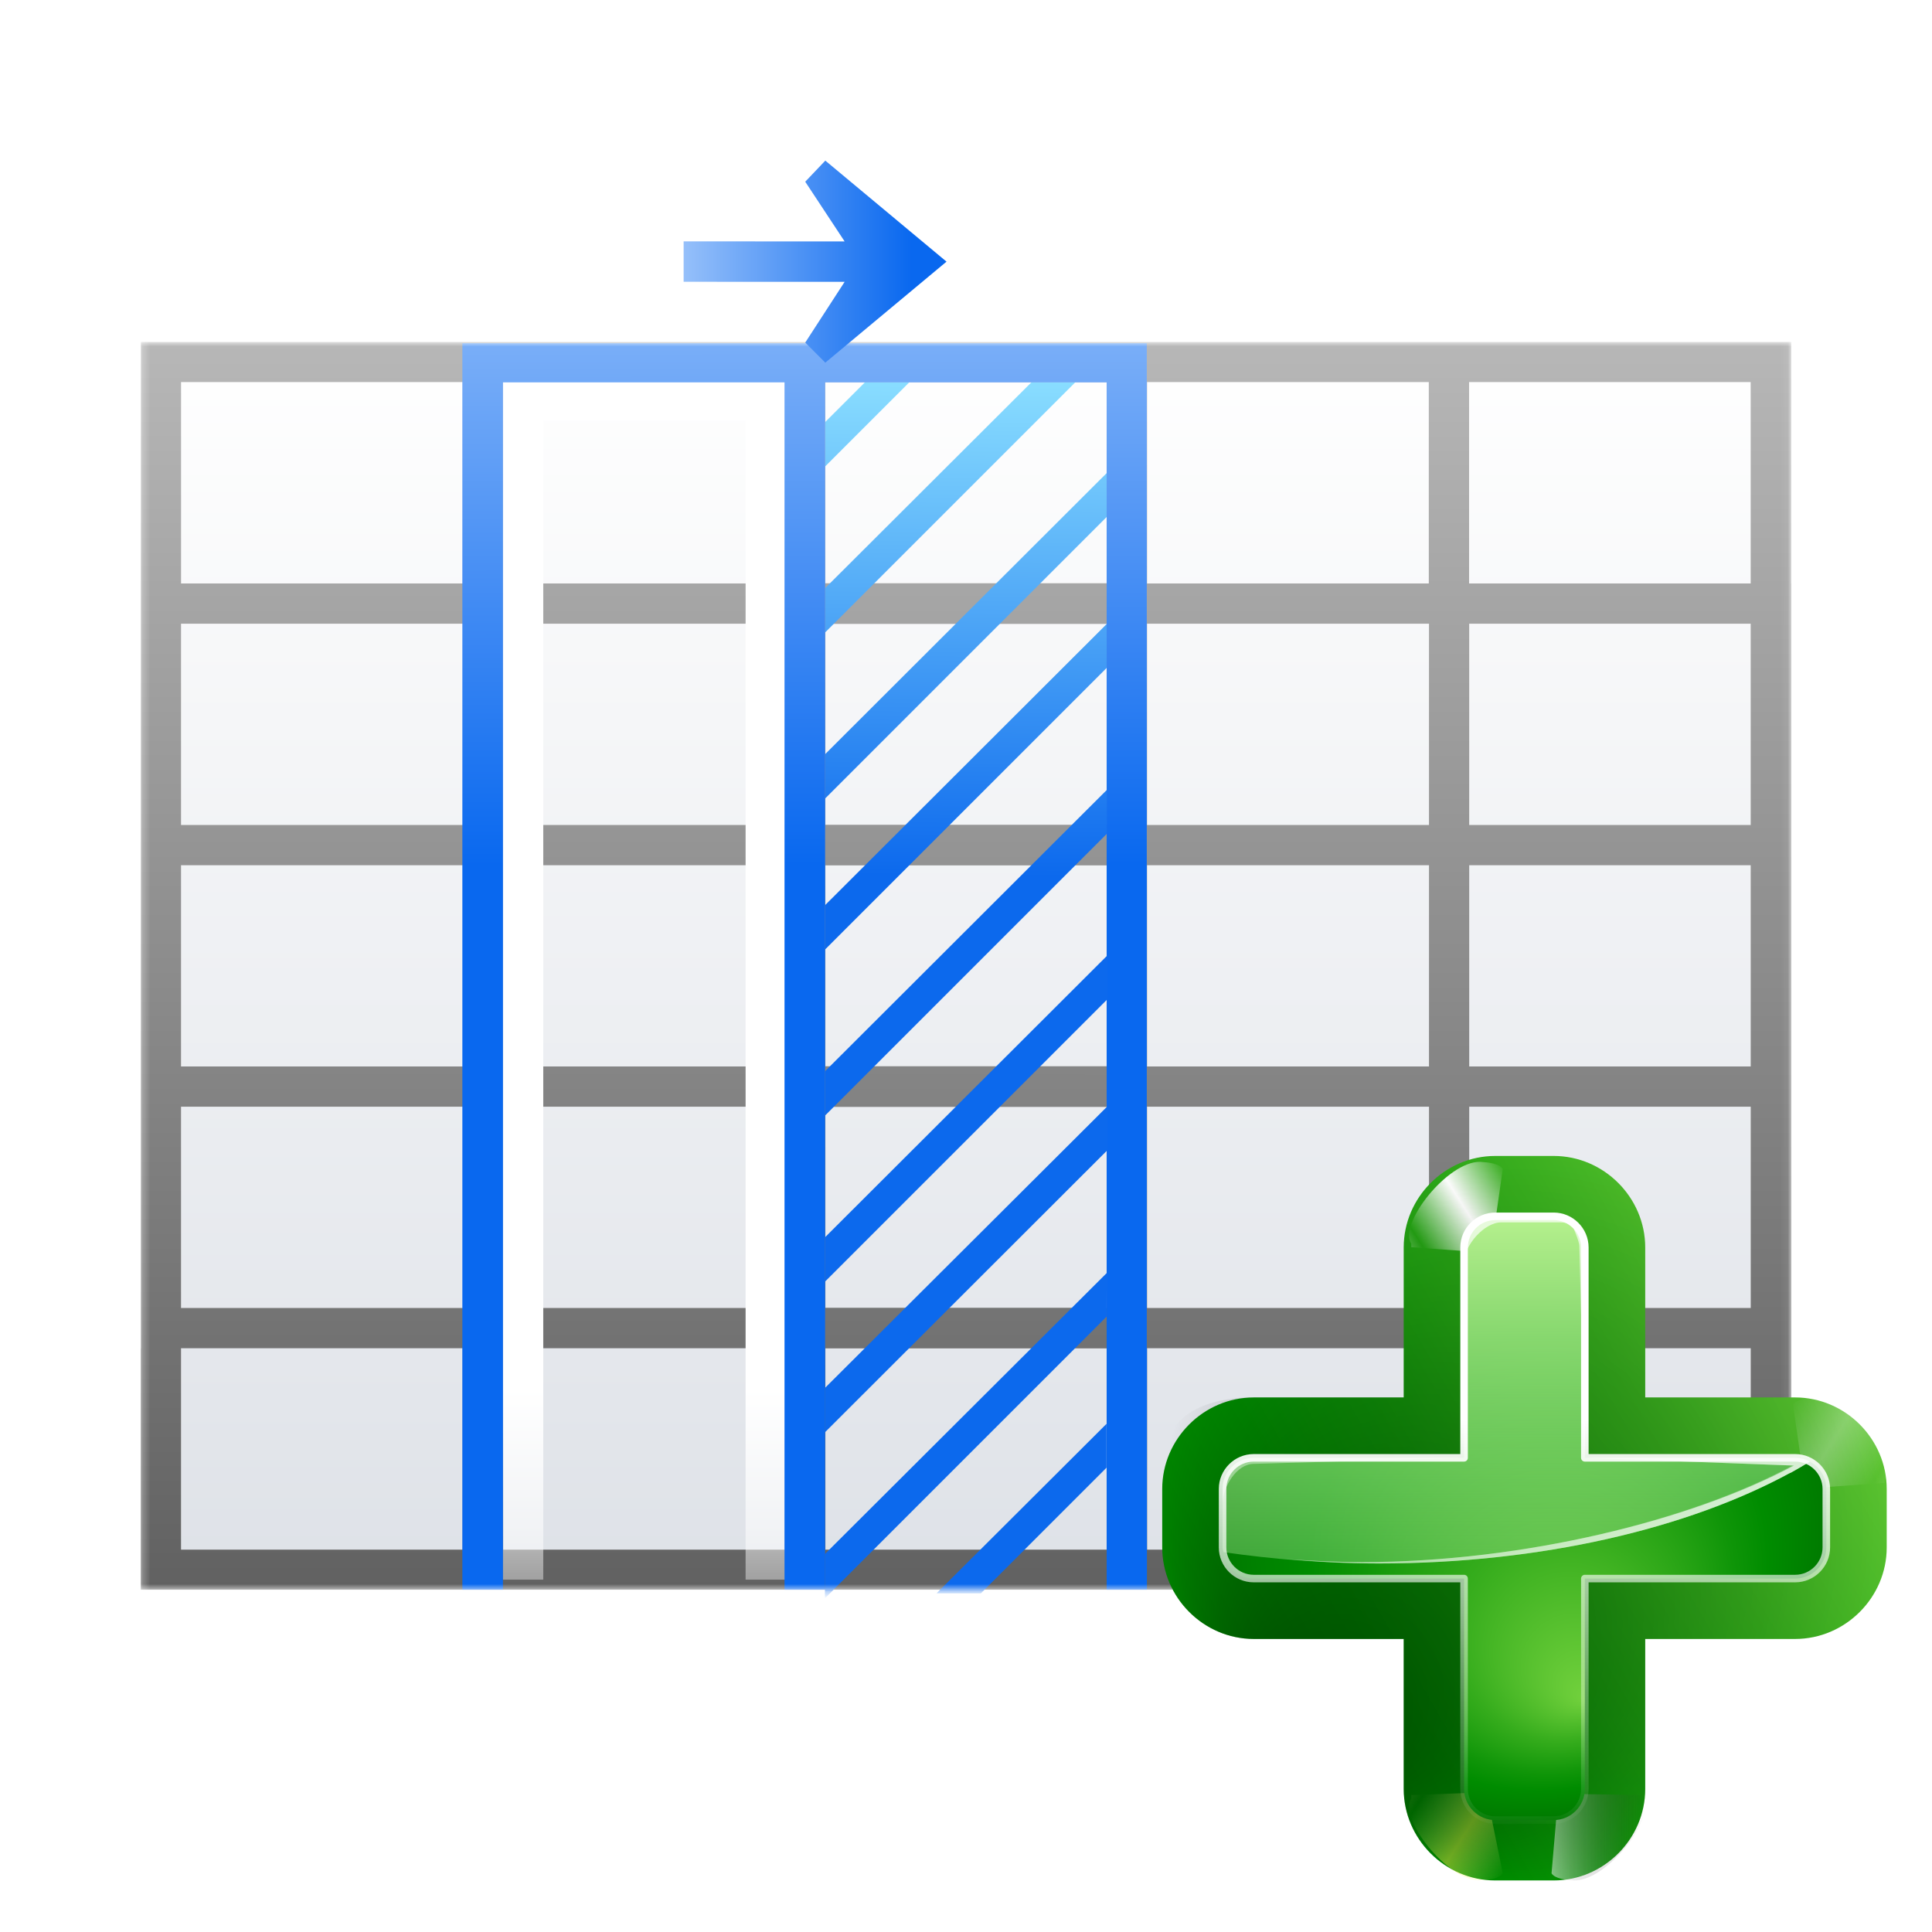 <svg height="256" width="256" xmlns="http://www.w3.org/2000/svg" xmlns:xlink="http://www.w3.org/1999/xlink">
  <defs>
    <linearGradient id="lg1">
      <stop offset="0" stop-color="#fff"/>
      <stop offset="1" stop-color="#fff" stop-opacity="0"/>
    </linearGradient>
    <linearGradient id="linearGradient7419" gradientUnits="userSpaceOnUse" x1="119.384" x2="119.98" y1="116.026" y2="50.482">
      <stop offset="0" stop-color="#0c69ed"/>
      <stop offset="1" stop-color="#89ddff"/>
    </linearGradient>
    <linearGradient id="linearGradient3719-7" gradientTransform="matrix(2 0 0 1.722 7.993 17.758)" gradientUnits="userSpaceOnUse" spreadMethod="pad" x1="29.334" x2="29.325" y1="15.999" y2="111.999">
      <stop offset="0" stop-color="#b7b7b7"/>
      <stop offset="1" stop-color="#616161"/>
    </linearGradient>
    <linearGradient id="linearGradient7390" gradientUnits="userSpaceOnUse" x1="128.004" x2="127.954" xlink:href="#linearGradient6330" y1="114.625" y2="12.837"/>
    <linearGradient id="linearGradient52" gradientUnits="userSpaceOnUse" x1="114.722" x2="114.722" xlink:href="#lg1" y1="183.916" y2="226.582"/>
    <linearGradient id="linearGradient38" gradientTransform="matrix(1.641 0 0 2.522 15.24 3.547)" gradientUnits="userSpaceOnUse" spreadMethod="pad" x1="46.048" x2="46.048" y1="128.017" y2="16.62">
      <stop offset="0" stop-color="#c7cdd7"/>
      <stop offset="1" stop-color="#fff"/>
    </linearGradient>
    <mask id="mask1" maskUnits="userSpaceOnUse">
      <path d="m18.645 45.312v165.375h218.688v-165.375z" fill="url(#linearGradient2)"/>
    </mask>
    <linearGradient id="linearGradient2" gradientUnits="userSpaceOnUse" x1="127.975" x2="127.975" y1="171.145" y2="201.902">
      <stop offset="0" stop-color="#fff"/>
      <stop offset="1"/>
    </linearGradient>
    <linearGradient id="linearGradient4284" gradientTransform="matrix(5 0 0 5 255.679 -218.081)" gradientUnits="userSpaceOnUse" x1="-13.757" x2="-62.425" xlink:href="#XMLID_4_" y1="76.708" y2="104.807"/>
    <radialGradient id="XMLID_4_" cx="48" cy="-.215" gradientTransform="matrix(.979 0 0 .973 133 20.876)" gradientUnits="userSpaceOnUse" r="55.148">
      <stop offset="0" stop-color="#72d13d"/>
      <stop offset=".355" stop-color="#35ac1c"/>
      <stop offset=".619" stop-color="#0f9508"/>
      <stop offset=".757" stop-color="#008c00"/>
      <stop offset="1" stop-color="#007a00"/>
    </radialGradient>
    <linearGradient id="linearGradient52-3" gradientUnits="userSpaceOnUse" spreadMethod="reflect" x1="73.743" x2="80" xlink:href="#lg1" y1="15.337" y2="19.282"/>
    <filter id="filter3387" height="1.189" width="1.173" x="-.086" y="-.095">
      <feGaussianBlur stdDeviation=".447"/>
    </filter>
    <linearGradient id="linearGradient3003" gradientUnits="userSpaceOnUse" spreadMethod="reflect" x1="73.743" x2="80" y1="15.337" y2="19.282">
      <stop offset="0" stop-color="#fff14d"/>
      <stop offset="1" stop-color="#f8ffa0" stop-opacity="0"/>
    </linearGradient>
    <linearGradient id="linearGradient3005" gradientTransform="scale(1.039 .962)" gradientUnits="userSpaceOnUse" x1="64.342" x2="76.284" y1="18.504" y2="18.504">
      <stop offset="0" stop-color="#fff"/>
      <stop offset="1" stop-color="#252525" stop-opacity="0"/>
    </linearGradient>
    <radialGradient id="radialGradient4275" cx="35.679" cy="201.919" fx="-44.321" fy="281.919" gradientUnits="userSpaceOnUse" r="120">
      <stop offset="0" stop-opacity=".779"/>
      <stop offset="1" stop-opacity="0"/>
    </radialGradient>
    <radialGradient id="radialGradient4271" cx="-44" cy="84" fx="-40" fy="96" gradientTransform="matrix(5 0 0 5 255.679 -218.081)" gradientUnits="userSpaceOnUse" r="20" xlink:href="#XMLID_4_"/>
    <linearGradient id="linearGradient4268" gradientUnits="userSpaceOnUse" x1=".647" x2=".647" y1="84.616" y2="321.971">
      <stop offset="0" stop-color="#cbff9c"/>
      <stop offset="1" stop-color="#65c171" stop-opacity="0"/>
    </linearGradient>
    <linearGradient id="linearGradient4265" gradientUnits="userSpaceOnUse" x1="-24.321" x2=".596" xlink:href="#lg1" y1="41.919" y2="261.926"/>
    <linearGradient id="linearGradient4262" gradientUnits="userSpaceOnUse" x1="75.679" x2="15.679" xlink:href="#lg1" y1="261.919" y2="141.919"/>
    <linearGradient id="linearGradient4259" gradientUnits="userSpaceOnUse" x1="61.623" x2="62.098" xlink:href="#lg1" y1="57.513" y2="85.106"/>
    <filter id="filter3191" height="1.037" width="1.037" x="-.018" y="-.018">
      <feGaussianBlur stdDeviation=".203"/>
    </filter>
    <linearGradient id="linearGradient6330">
      <stop offset="0" stop-color="#0968ef"/>
      <stop offset="1" stop-color="#aecffc"/>
    </linearGradient>
    <linearGradient id="linearGradient7362" gradientTransform="matrix(.669 0 0 -.669 45.111 53.407)" gradientUnits="userSpaceOnUse" x1="113.157" x2="59.948" xlink:href="#linearGradient6330" y1="25.786" y2="25.786"/>
  </defs>
  <g mask="url(#mask1)">
    <rect fill="url(#linearGradient38)" height="154.698" width="207.964" x="23.992" y="50.625"/>
    <path d="m18.66 45.312v5.312 26.688 5.312 26.688 5.312 26.688 5.312 26.687 5.312h.016v.02h-.031v32h.031 5.301.012 37.32.055 5.279.033 37.299.014 5.32.055 37.277.035 5.299.014 37.318.057 5.275.037 37.297 5.332.059v-96-5.312-26.688-5.312h-.016v-32.02h-.027-5.332-37.328-.006-5.307-.025-37.332-5.33-.004-37.309-.023-5.334-.018-37.312-.002-5.311-.023-37.332-.02zm5.332 5.312h37.332v26.688h-37.332zm42.668 0h37.312v26.688h-37.312zm42.688 0h37.309v26.688h-.012v-.025h-37.297zm42.643 0h37.332v26.688h-37.332zm42.67 0h37.312v26.688h-37.312zm-170.672 32.02h.004 37.355v26.668h-37.359zm42.688 0h37.297v26.668h-37.297zm85.312 0h37.359v26.668h-37.359zm42.688 0h37.297v26.668h-37.297zm-85.312.025h37.297v26.643h-.016v-.025h-37.281zm-85.375 31.975h37.359v26.668h-37.359zm42.688 0h37.297v26.668h-37.297zm85.312 0h37.359v26.668h-37.359zm42.688 0h37.297v26.668h-37.297zm-85.312.025h37.297v26.643h-.016v-.025h-37.281zm-85.375 31.975h37.359v26.668h-37.359zm42.688 0h37.297v26.668h-37.297zm85.312 0h37.359v26.668h-37.359zm42.688 0h37.297v26.668h-37.297zm-85.312.025h37.297v26.643h-.016v-.025h-37.281zm-85.375 31.975h37.32v26.688h-37.32zm42.688 0h37.299v26.688h-37.299zm85.312 0h37.318v26.688h-37.318zm42.688 0h37.297v26.688h-37.297zm-85.312.025h37.277v26.662h-37.277z" fill="url(#linearGradient3719-7)"/>
    <path d="m66.609 50.577v5.188 153.546h5.375v-153.546h26.811v153.546h5.312v-153.546-5.188h-5.312-26.811z" fill="url(#linearGradient52)"/>
    <path d="m114.641 50.625-5.312 5.312v5.875l11.188-11.188zm22.062 0-27.375 27.312v5.875l33.188-33.188zm9.938 12.062-37.312 37.25v5.875l37.312-37.312zm0 20-37.312 37.25v5.875l37.312-37.312zm0 22-37.312 37.25v5.875l37.312-37.312zm0 22-37.312 37.25v5.875l37.312-37.312zm-37.332 57.227v5.875l37.332-37.289v-5.812zm0 22v5.875l37.322-37.322.01-5.78zm37.312-17.25-22.522 22.459h5.875l16.647-16.647z" fill="url(#linearGradient7419)"/>
    <path d="m61.266 45.477v5.188 159.98h5.375v-159.98h37.312v127.98.02 31.98h5.334.041v-159.98h37.312v127.98.02 31.98h5.334v-32h-.021v-127.98-5.188h-5.312-37.312-.062-5.312-37.312z" fill="url(#linearGradient7390)"/>
  </g>
  <g transform="matrix(.4 0 0 .4 187.728 120.402)">
    <path d="m25.992 81.919c-16.588 0-30.313 13.725-30.313 30.312v49.687h-49.687c-16.588 0-30.312 13.725-30.312 30.312v19.375c0 16.588 13.725 30.312 30.312 30.312h49.687v49.688c0 16.588 13.725 30.312 30.313 30.312h19.375c16.588 0 30.312-13.725 30.312-30.312v-49.688h49.687c16.588 0 30.312-13.725 30.312-30.312v-19.375c0-16.588-13.725-30.312-30.312-30.312h-49.687v-49.687c0-16.588-13.725-30.312-30.312-30.312z" fill="url(#linearGradient4284)"/>
    <path d="m69.876 12.058c-1.077.065-2.528.219-3 .938l1.59 11.138 10.534-.759v-.469c1.741-2.57-4.78-10.907-9.124-10.847z" fill="url(#linearGradient52-3)" fill-rule="evenodd" filter="url(#filter3387)" transform="matrix(-2.5 0 0 2.5 195.679 53.715)"/>
    <path d="m69.876 12.058c-1.077.065-2.528.219-3 .938l1.297 8.794 10.827 1.584v-.469c1.741-2.57-4.78-10.907-9.124-10.847z" fill="url(#linearGradient52-3)" fill-rule="evenodd" filter="url(#filter3387)" transform="matrix(2.5 0 0 2.5 -122.542 53.715)"/>
    <path d="m69.876 12.058c-1.077.065-2.528.219-3 .938l2.176 10.747 9.948-.369v-.469c1.741-2.57-4.78-10.907-9.124-10.847z" fill="url(#linearGradient3003)" fill-rule="evenodd" filter="url(#filter3387)" opacity=".682" transform="matrix(-2.5 0 0 -2.5 195.679 352.063)"/>
    <path d="m69.876 12.058c-1.077.065-2.528.219-3 .938l.906 10.552 11.218-.173v-.469c1.741-2.57-4.78-10.907-9.124-10.847z" fill="url(#linearGradient3005)" fill-rule="evenodd" filter="url(#filter3387)" opacity=".708" transform="matrix(2.5 0 0 -2.5 -122.542 352.063)"/>
    <path d="m69.876 12.058c-1.077.065-2.528.219-3 .938l1.59 11.138 10.534-.759v-.469c1.741-2.57-4.78-10.907-9.124-10.847z" fill="url(#linearGradient52-3)" fill-rule="evenodd" filter="url(#filter3387)" opacity=".551" transform="matrix(2.5 0 0 2.5 -42.542 131.775)"/>
    <path d="m25.992 81.919c-16.588 0-30.313 13.725-30.313 30.312v49.687h-49.687c-16.588 0-30.313 6.27-30.313 22.857 0-4.731 0 16.956 0 26.83 0 16.588 13.725 30.312 30.312 30.312h49.687v49.688c0 16.588 13.725 30.312 30.313 30.312h19.375c16.588 0 30.312-13.725 30.312-30.312v-49.688h49.687c16.588 0 30.312-13.725 30.312-30.312v-19.375c0-16.588-13.725-30.312-30.312-30.312h-49.687v-49.687c0-16.588-13.725-30.312-30.312-30.312z" fill="url(#radialGradient4275)" opacity=".581"/>
    <path d="m69.876 12.058c-1.077.065-2.528.219-3 .938l1.59 11.138 10.534-.759v-.469c1.741-2.57-4.78-10.907-9.124-10.847z" fill="url(#linearGradient52-3)" fill-rule="evenodd" filter="url(#filter3387)" opacity=".551" transform="matrix(-2.5 0 0 2.5 113.901 131.775)"/>
    <path d="m25.992 101.919c-5.67 0-10.313 4.643-10.313 10.312v69.687h-69.687c-5.67 0-10.312 4.643-10.312 10.312v19.375c0 5.67 4.643 10.312 10.312 10.312h69.687v69.688c0 5.67 4.643 10.312 10.313 10.312h19.375c5.67 0 10.312-4.643 10.312-10.312v-69.688h69.687c5.67 0 10.312-4.643 10.312-10.312v-19.375c0-5.67-4.643-10.312-10.312-10.312h-69.687v-69.687c0-5.67-4.643-10.312-10.312-10.312z" fill="url(#radialGradient4271)"/>
    <path d="m25.992 101.919c-5.67 0-10.313 4.643-10.313 10.312v69.687h-69.687c-5.67 0-10.312 4.643-10.312 10.312v19.375c0 .549.229 1.036.312 1.562 16.288 2.348 33.457 3.75 51.25 3.75 57.508 0 109.029-13.149 142.969-33.75-1.446-.776-3.097-1.25-4.844-1.25h-69.687v-69.687c0-5.67-4.643-10.312-10.312-10.312z" fill="url(#linearGradient4268)"/>
    <path d="m25.992 101.919c-5.67 0-10.313 4.643-10.313 10.312v5c0-5.67 6.643-13.312 12.313-13.312h19.375c1.417 0 2.83.257 4.062.781.551 1.248 2.438 5.623 2.438 7.062l1.812 70.156.156-69.687c0-2.878-1.205-5.468-3.125-7.344-.439-.439-.895-.895-1.406-1.25-.038-.026-.117.025-.156 0-.51-.346-.993-.686-1.562-.938-.043-.018-.113.018-.156 0-.573-.244-1.256-.488-1.875-.625-.051-.011-.105.01-.156 0-.618-.127-1.223-.146-1.875-.156h-.156-2.344zm-80 80c-5.67 0-10.312 4.643-10.312 10.312v5c0-5.67 4.643-13.312 10.312-13.312l69.687-2zm109.687 0 68.799 2.559c-33.796 18.136-89.112 31.973-142.549 31.973-8.897 0-17.698-.45-26.25-1.094 10.302.935 20.897 1.562 31.719 1.562 53.85 0 102.419-11.619 136.25-30 .04-.022.116.022.156 0 2.213-1.206 4.323-2.486 6.406-3.75-.682-.366-1.426-.724-2.187-.938-.05-.013-.106.013-.156 0-.762-.202-1.527-.299-2.344-.312h-.156-2.344z" fill="url(#linearGradient4265)"/>
    <path d="m25.992 101.919c-5.67 0-10.313 4.643-10.313 10.312v5c0-5.67 6.643-13.312 12.313-13.312h19.375c1.417 0 2.83.257 4.062.781.551 1.248 2.438 5.623 2.438 7.062l1.812 70.156.156-69.687c0-2.878-1.205-5.468-3.125-7.344-.439-.439-.895-.895-1.406-1.25-.038-.026-.117.025-.156 0-.51-.346-.993-.686-1.562-.938-.043-.018-.113.018-.156 0-.573-.244-1.256-.488-1.875-.625-.051-.011-.105.01-.156 0-.618-.127-1.223-.146-1.875-.156h-.156-2.344zm-80 80c-5.67 0-10.312 4.643-10.312 10.312v5c0-5.67 4.643-13.312 10.312-13.312l69.687-2zm109.687 0 69.287 2.559c-33.796 18.136-89.601 31.973-143.037 31.973-8.897 0-17.698-.45-26.25-1.094 10.302.935 20.897 1.562 31.719 1.562 53.85 0 102.419-11.619 136.25-30 .04-.022.116.022.156 0 2.213-1.206 4.323-2.486 6.406-3.75-.682-.366-1.426-.724-2.187-.938-.05-.013-.106.013-.156 0-.762-.202-1.527-.299-2.344-.312h-.156-2.344z" fill="url(#linearGradient4262)"/>
    <path d="m62.062 44c-1.134 0-2.063.929-2.063 2.062v13.938h-13.938c-1.134 0-2.062.929-2.062 2.062v3.875c0 1.134.929 2.062 2.062 2.062h13.938v13.938c0 1.134.929 2.062 2.063 2.062h3.875c1.134 0 2.062-.929 2.062-2.062v-13.938h13.938c1.134 0 2.062-.929 2.062-2.062v-3.875c0-1.134-.929-2.062-2.062-2.062h-13.938v-13.938c0-1.134-.929-2.062-2.062-2.062z" style="fill:none;stroke-width:.5;stroke-linecap:round;stroke-linejoin:round;stroke-dashoffset:1.088;stroke:url(#linearGradient4259);filter:url(#filter3191)" transform="matrix(5 0 0 5 -284.321 -118.081)"/>
  </g>
  <path id="path2922" d="m125.418 34.669-16.061 13.384-2.66-2.66 5.219-8.048-21.333-.008v-5.354l21.333.008-5.219-7.913 2.66-2.795z" fill="url(#linearGradient7362)" fill-rule="evenodd"/>
  <use transform="translate(0 186.662)" xlink:href="#path2922"/>
</svg>
